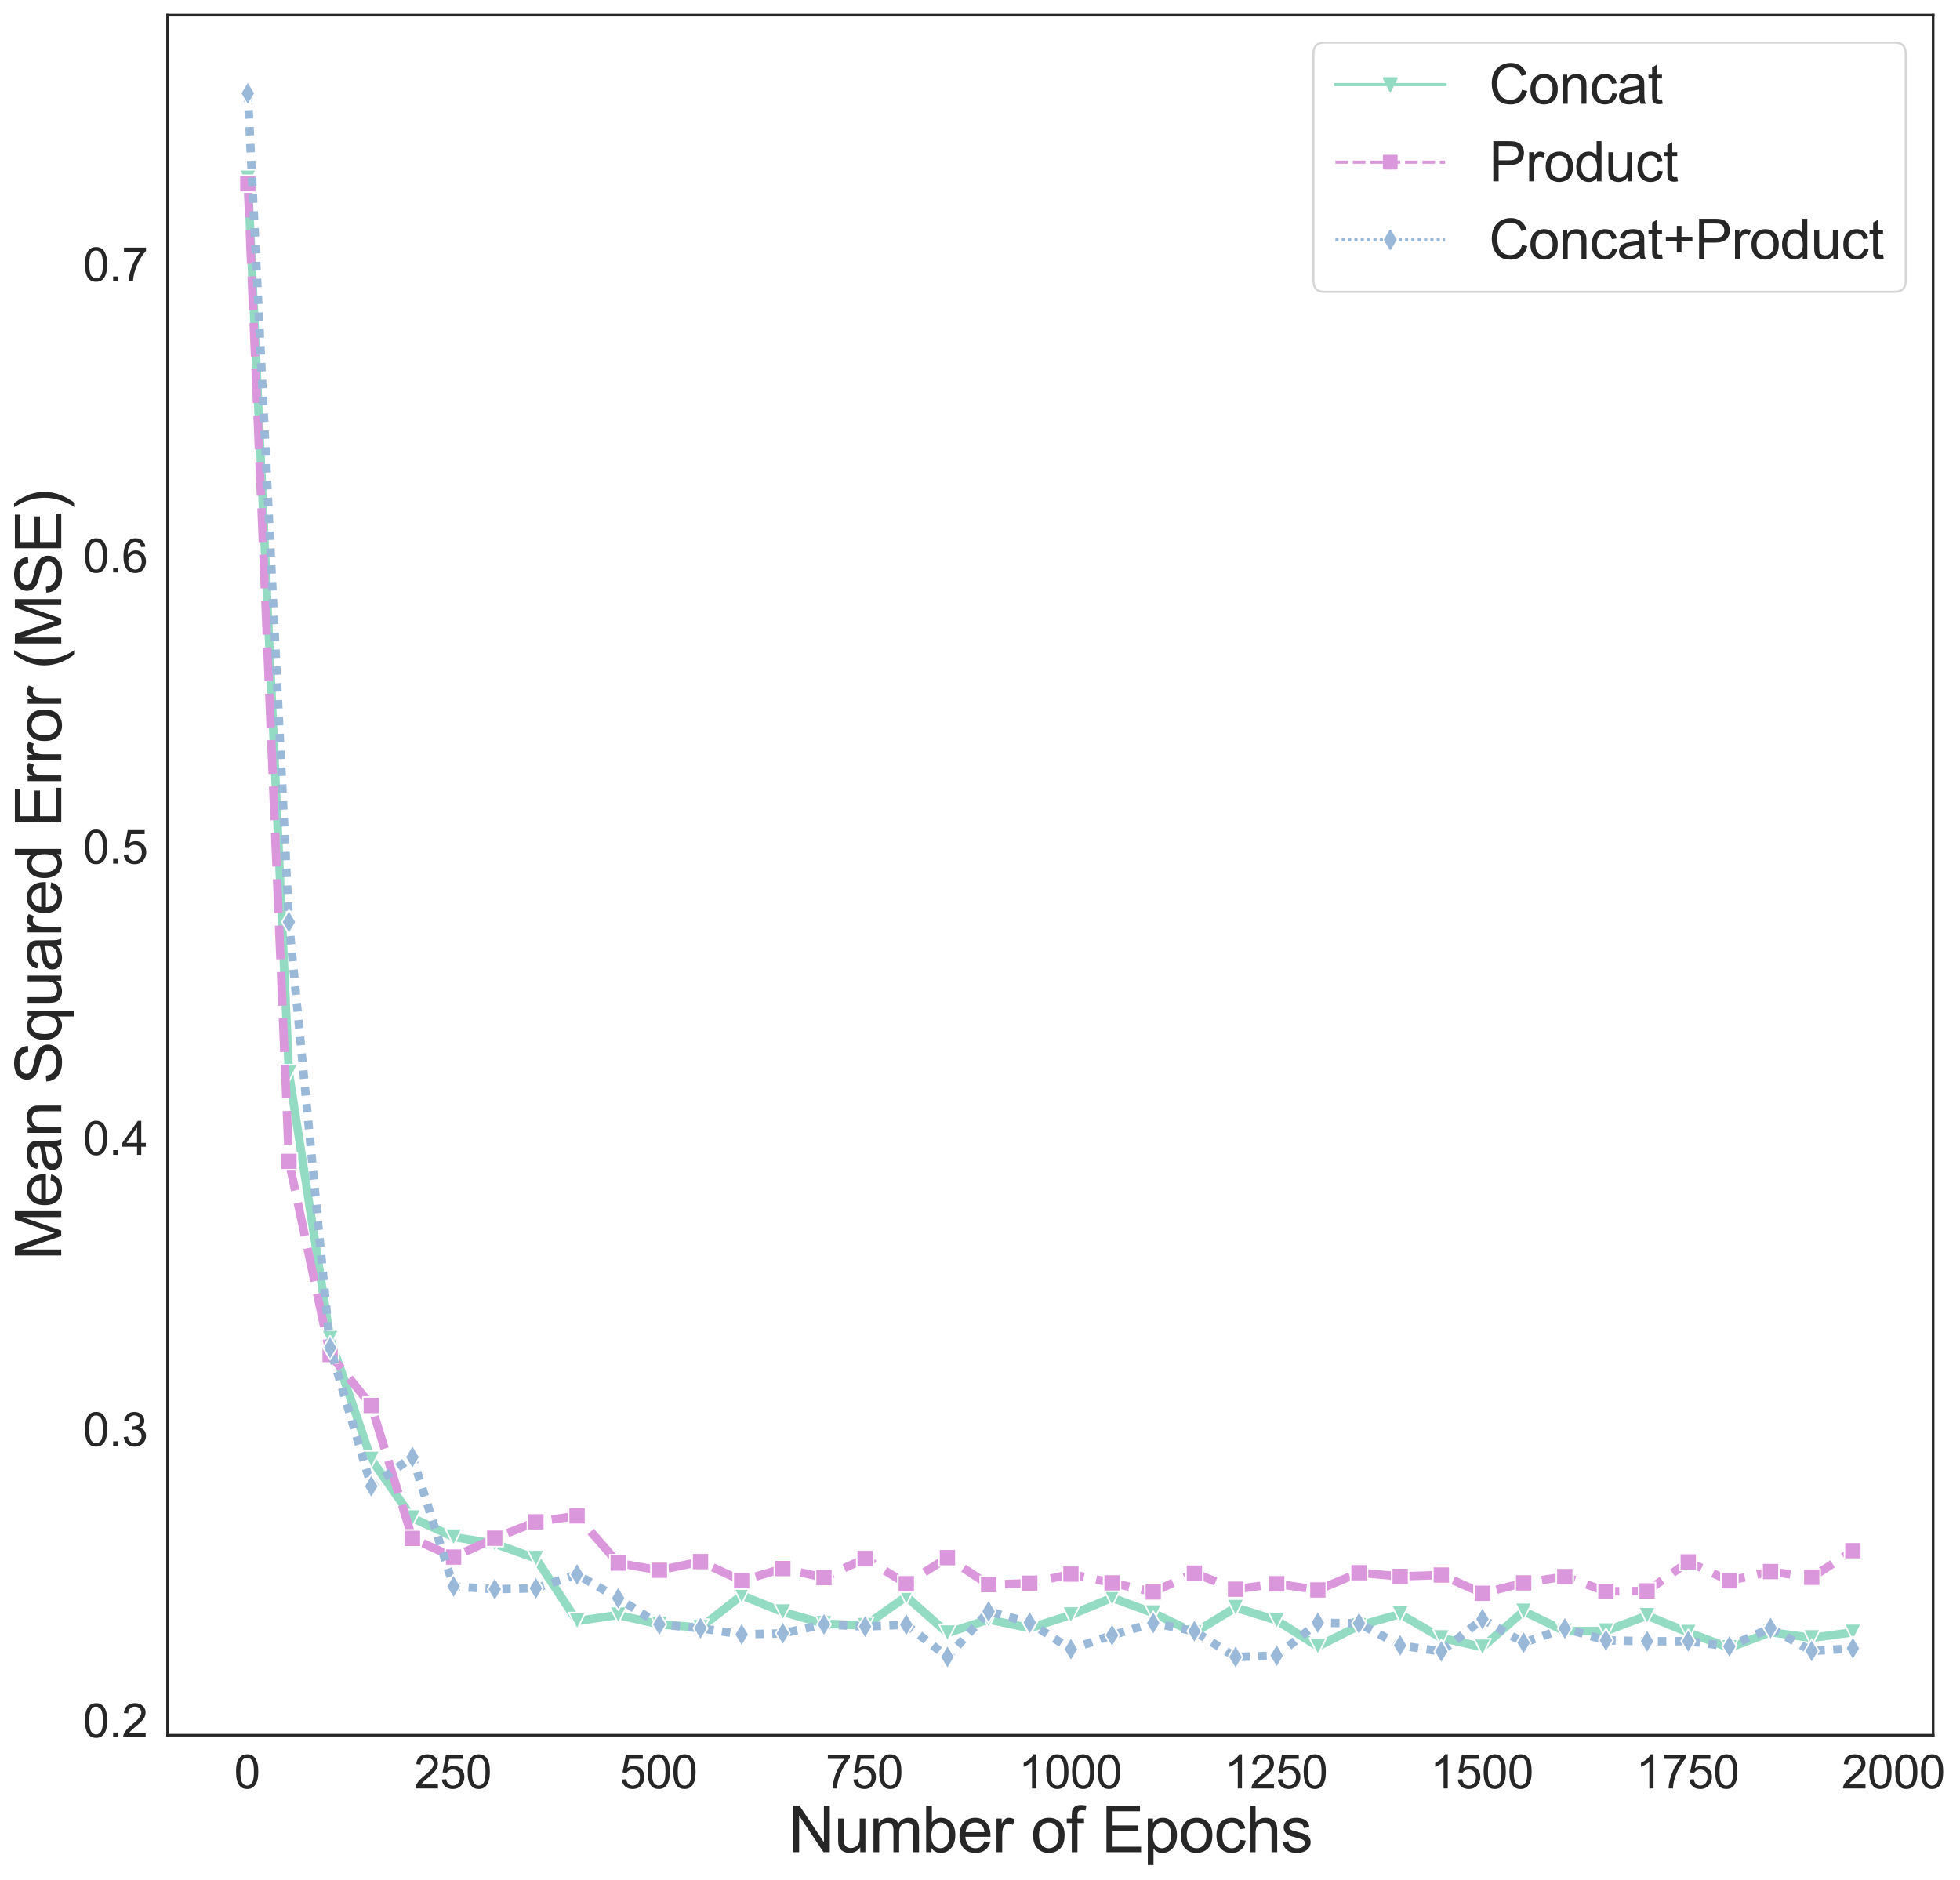 <?xml version="1.0" encoding="utf-8" standalone="no"?>
<!DOCTYPE svg PUBLIC "-//W3C//DTD SVG 1.1//EN"
  "http://www.w3.org/Graphics/SVG/1.1/DTD/svg11.dtd">
<svg height="891.221pt" version="1.1" viewBox="0 0 929.176 891.221" width="929.176pt" xmlns="http://www.w3.org/2000/svg" xmlns:xlink="http://www.w3.org/1999/xlink">
 <defs>
  <style type="text/css">*{stroke-linecap:butt;stroke-linejoin:round;}</style>
 </defs>
 <g id="figure_1">
  <g id="patch_1">
   <path d="M 0 891.221 
L 929.176 891.221 
L 929.176 0 
L 0 0 
z
" style="fill:#ffffff;"/>
  </g>
  <g id="axes_1">
   <g id="patch_2">
    <path d="M 79.433 822.6 
L 916.433 822.6 
L 916.433 7.2 
L 79.433 7.2 
z
" style="fill:#ffffff;"/>
   </g>
   <g id="matplotlib.axis_1">
    <g id="xtick_1">
     <g id="text_1">
      <!-- 0 -->
      <g style="fill:#262626;" transform="translate(110.971 847.847)scale(0.22 -0.22)">
       <defs>
        <path d="M 266 2259 
Q 266 3072 433 3567 
Q 600 4063 929 4331 
Q 1259 4600 1759 4600 
Q 2128 4600 2406 4451 
Q 2684 4303 2865 4023 
Q 3047 3744 3150 3342 
Q 3253 2941 3253 2259 
Q 3253 1453 3087 958 
Q 2922 463 2592 192 
Q 2263 -78 1759 -78 
Q 1097 -78 719 397 
Q 266 969 266 2259 
z
M 844 2259 
Q 844 1131 1108 757 
Q 1372 384 1759 384 
Q 2147 384 2411 759 
Q 2675 1134 2675 2259 
Q 2675 3391 2411 3762 
Q 2147 4134 1753 4134 
Q 1366 4134 1134 3806 
Q 844 3388 844 2259 
z
" id="ArialMT-30" transform="scale(0.016)"/>
       </defs>
       <use xlink:href="#ArialMT-30"/>
      </g>
     </g>
    </g>
    <g id="xtick_2">
     <g id="text_2">
      <!-- 250 -->
      <g style="fill:#262626;" transform="translate(196.29 847.847)scale(0.22 -0.22)">
       <defs>
        <path d="M 3222 541 
L 3222 0 
L 194 0 
Q 188 203 259 391 
Q 375 700 629 1000 
Q 884 1300 1366 1694 
Q 2113 2306 2375 2664 
Q 2638 3022 2638 3341 
Q 2638 3675 2398 3904 
Q 2159 4134 1775 4134 
Q 1369 4134 1125 3890 
Q 881 3647 878 3216 
L 300 3275 
Q 359 3922 746 4261 
Q 1134 4600 1788 4600 
Q 2447 4600 2831 4234 
Q 3216 3869 3216 3328 
Q 3216 3053 3103 2787 
Q 2991 2522 2730 2228 
Q 2469 1934 1863 1422 
Q 1356 997 1212 845 
Q 1069 694 975 541 
L 3222 541 
z
" id="ArialMT-32" transform="scale(0.016)"/>
        <path d="M 266 1200 
L 856 1250 
Q 922 819 1161 601 
Q 1400 384 1738 384 
Q 2144 384 2425 690 
Q 2706 997 2706 1503 
Q 2706 1984 2436 2262 
Q 2166 2541 1728 2541 
Q 1456 2541 1237 2417 
Q 1019 2294 894 2097 
L 366 2166 
L 809 4519 
L 3088 4519 
L 3088 3981 
L 1259 3981 
L 1013 2750 
Q 1425 3038 1878 3038 
Q 2478 3038 2890 2622 
Q 3303 2206 3303 1553 
Q 3303 931 2941 478 
Q 2500 -78 1738 -78 
Q 1113 -78 717 272 
Q 322 622 266 1200 
z
" id="ArialMT-35" transform="scale(0.016)"/>
       </defs>
       <use xlink:href="#ArialMT-32"/>
       <use x="55.615" xlink:href="#ArialMT-35"/>
       <use x="111.23" xlink:href="#ArialMT-30"/>
      </g>
     </g>
    </g>
    <g id="xtick_3">
     <g id="text_3">
      <!-- 500 -->
      <g style="fill:#262626;" transform="translate(293.842 847.847)scale(0.22 -0.22)">
       <use xlink:href="#ArialMT-35"/>
       <use x="55.615" xlink:href="#ArialMT-30"/>
       <use x="111.23" xlink:href="#ArialMT-30"/>
      </g>
     </g>
    </g>
    <g id="xtick_4">
     <g id="text_4">
      <!-- 750 -->
      <g style="fill:#262626;" transform="translate(391.395 847.847)scale(0.22 -0.22)">
       <defs>
        <path d="M 303 3981 
L 303 4522 
L 3269 4522 
L 3269 4084 
Q 2831 3619 2401 2847 
Q 1972 2075 1738 1259 
Q 1569 684 1522 0 
L 944 0 
Q 953 541 1156 1306 
Q 1359 2072 1739 2783 
Q 2119 3494 2547 3981 
L 303 3981 
z
" id="ArialMT-37" transform="scale(0.016)"/>
       </defs>
       <use xlink:href="#ArialMT-37"/>
       <use x="55.615" xlink:href="#ArialMT-35"/>
       <use x="111.23" xlink:href="#ArialMT-30"/>
      </g>
     </g>
    </g>
    <g id="xtick_5">
     <g id="text_5">
      <!-- 1000 -->
      <g style="fill:#262626;" transform="translate(482.83 847.847)scale(0.22 -0.22)">
       <defs>
        <path d="M 2384 0 
L 1822 0 
L 1822 3584 
Q 1619 3391 1289 3197 
Q 959 3003 697 2906 
L 697 3450 
Q 1169 3672 1522 3987 
Q 1875 4303 2022 4600 
L 2384 4600 
L 2384 0 
z
" id="ArialMT-31" transform="scale(0.016)"/>
       </defs>
       <use xlink:href="#ArialMT-31"/>
       <use x="55.615" xlink:href="#ArialMT-30"/>
       <use x="111.23" xlink:href="#ArialMT-30"/>
       <use x="166.846" xlink:href="#ArialMT-30"/>
      </g>
     </g>
    </g>
    <g id="xtick_6">
     <g id="text_6">
      <!-- 1250 -->
      <g style="fill:#262626;" transform="translate(580.382 847.847)scale(0.22 -0.22)">
       <use xlink:href="#ArialMT-31"/>
       <use x="55.615" xlink:href="#ArialMT-32"/>
       <use x="111.23" xlink:href="#ArialMT-35"/>
       <use x="166.846" xlink:href="#ArialMT-30"/>
      </g>
     </g>
    </g>
    <g id="xtick_7">
     <g id="text_7">
      <!-- 1500 -->
      <g style="fill:#262626;" transform="translate(677.935 847.847)scale(0.22 -0.22)">
       <use xlink:href="#ArialMT-31"/>
       <use x="55.615" xlink:href="#ArialMT-35"/>
       <use x="111.23" xlink:href="#ArialMT-30"/>
       <use x="166.846" xlink:href="#ArialMT-30"/>
      </g>
     </g>
    </g>
    <g id="xtick_8">
     <g id="text_8">
      <!-- 1750 -->
      <g style="fill:#262626;" transform="translate(775.487 847.847)scale(0.22 -0.22)">
       <use xlink:href="#ArialMT-31"/>
       <use x="55.615" xlink:href="#ArialMT-37"/>
       <use x="111.23" xlink:href="#ArialMT-35"/>
       <use x="166.846" xlink:href="#ArialMT-30"/>
      </g>
     </g>
    </g>
    <g id="xtick_9">
     <g id="text_9">
      <!-- 2000 -->
      <g style="fill:#262626;" transform="translate(873.04 847.847)scale(0.22 -0.22)">
       <use xlink:href="#ArialMT-32"/>
       <use x="55.615" xlink:href="#ArialMT-30"/>
       <use x="111.23" xlink:href="#ArialMT-30"/>
       <use x="166.846" xlink:href="#ArialMT-30"/>
      </g>
     </g>
    </g>
    <g id="text_10">
     <!-- Number of Epochs -->
     <g style="fill:#262626;" transform="translate(373.714 878.059)scale(0.3 -0.3)">
      <defs>
       <path d="M 488 0 
L 488 4581 
L 1109 4581 
L 3516 984 
L 3516 4581 
L 4097 4581 
L 4097 0 
L 3475 0 
L 1069 3600 
L 1069 0 
L 488 0 
z
" id="ArialMT-4e" transform="scale(0.016)"/>
       <path d="M 2597 0 
L 2597 488 
Q 2209 -75 1544 -75 
Q 1250 -75 995 37 
Q 741 150 617 320 
Q 494 491 444 738 
Q 409 903 409 1263 
L 409 3319 
L 972 3319 
L 972 1478 
Q 972 1038 1006 884 
Q 1059 663 1231 536 
Q 1403 409 1656 409 
Q 1909 409 2131 539 
Q 2353 669 2445 892 
Q 2538 1116 2538 1541 
L 2538 3319 
L 3100 3319 
L 3100 0 
L 2597 0 
z
" id="ArialMT-75" transform="scale(0.016)"/>
       <path d="M 422 0 
L 422 3319 
L 925 3319 
L 925 2853 
Q 1081 3097 1340 3245 
Q 1600 3394 1931 3394 
Q 2300 3394 2536 3241 
Q 2772 3088 2869 2813 
Q 3263 3394 3894 3394 
Q 4388 3394 4653 3120 
Q 4919 2847 4919 2278 
L 4919 0 
L 4359 0 
L 4359 2091 
Q 4359 2428 4304 2576 
Q 4250 2725 4106 2815 
Q 3963 2906 3769 2906 
Q 3419 2906 3187 2673 
Q 2956 2441 2956 1928 
L 2956 0 
L 2394 0 
L 2394 2156 
Q 2394 2531 2256 2718 
Q 2119 2906 1806 2906 
Q 1569 2906 1367 2781 
Q 1166 2656 1075 2415 
Q 984 2175 984 1722 
L 984 0 
L 422 0 
z
" id="ArialMT-6d" transform="scale(0.016)"/>
       <path d="M 941 0 
L 419 0 
L 419 4581 
L 981 4581 
L 981 2947 
Q 1338 3394 1891 3394 
Q 2197 3394 2470 3270 
Q 2744 3147 2920 2923 
Q 3097 2700 3197 2384 
Q 3297 2069 3297 1709 
Q 3297 856 2875 390 
Q 2453 -75 1863 -75 
Q 1275 -75 941 416 
L 941 0 
z
M 934 1684 
Q 934 1088 1097 822 
Q 1363 388 1816 388 
Q 2184 388 2453 708 
Q 2722 1028 2722 1663 
Q 2722 2313 2464 2622 
Q 2206 2931 1841 2931 
Q 1472 2931 1203 2611 
Q 934 2291 934 1684 
z
" id="ArialMT-62" transform="scale(0.016)"/>
       <path d="M 2694 1069 
L 3275 997 
Q 3138 488 2766 206 
Q 2394 -75 1816 -75 
Q 1088 -75 661 373 
Q 234 822 234 1631 
Q 234 2469 665 2931 
Q 1097 3394 1784 3394 
Q 2450 3394 2872 2941 
Q 3294 2488 3294 1666 
Q 3294 1616 3291 1516 
L 816 1516 
Q 847 969 1125 678 
Q 1403 388 1819 388 
Q 2128 388 2347 550 
Q 2566 713 2694 1069 
z
M 847 1978 
L 2700 1978 
Q 2663 2397 2488 2606 
Q 2219 2931 1791 2931 
Q 1403 2931 1139 2672 
Q 875 2413 847 1978 
z
" id="ArialMT-65" transform="scale(0.016)"/>
       <path d="M 416 0 
L 416 3319 
L 922 3319 
L 922 2816 
Q 1116 3169 1280 3281 
Q 1444 3394 1641 3394 
Q 1925 3394 2219 3213 
L 2025 2691 
Q 1819 2813 1613 2813 
Q 1428 2813 1281 2702 
Q 1134 2591 1072 2394 
Q 978 2094 978 1738 
L 978 0 
L 416 0 
z
" id="ArialMT-72" transform="scale(0.016)"/>
       <path id="ArialMT-20" transform="scale(0.016)"/>
       <path d="M 213 1659 
Q 213 2581 725 3025 
Q 1153 3394 1769 3394 
Q 2453 3394 2887 2945 
Q 3322 2497 3322 1706 
Q 3322 1066 3130 698 
Q 2938 331 2570 128 
Q 2203 -75 1769 -75 
Q 1072 -75 642 372 
Q 213 819 213 1659 
z
M 791 1659 
Q 791 1022 1069 705 
Q 1347 388 1769 388 
Q 2188 388 2466 706 
Q 2744 1025 2744 1678 
Q 2744 2294 2464 2611 
Q 2184 2928 1769 2928 
Q 1347 2928 1069 2612 
Q 791 2297 791 1659 
z
" id="ArialMT-6f" transform="scale(0.016)"/>
       <path d="M 556 0 
L 556 2881 
L 59 2881 
L 59 3319 
L 556 3319 
L 556 3672 
Q 556 4006 616 4169 
Q 697 4388 901 4523 
Q 1106 4659 1475 4659 
Q 1713 4659 2000 4603 
L 1916 4113 
Q 1741 4144 1584 4144 
Q 1328 4144 1222 4034 
Q 1116 3925 1116 3625 
L 1116 3319 
L 1763 3319 
L 1763 2881 
L 1116 2881 
L 1116 0 
L 556 0 
z
" id="ArialMT-66" transform="scale(0.016)"/>
       <path d="M 506 0 
L 506 4581 
L 3819 4581 
L 3819 4041 
L 1113 4041 
L 1113 2638 
L 3647 2638 
L 3647 2100 
L 1113 2100 
L 1113 541 
L 3925 541 
L 3925 0 
L 506 0 
z
" id="ArialMT-45" transform="scale(0.016)"/>
       <path d="M 422 -1272 
L 422 3319 
L 934 3319 
L 934 2888 
Q 1116 3141 1344 3267 
Q 1572 3394 1897 3394 
Q 2322 3394 2647 3175 
Q 2972 2956 3137 2557 
Q 3303 2159 3303 1684 
Q 3303 1175 3120 767 
Q 2938 359 2589 142 
Q 2241 -75 1856 -75 
Q 1575 -75 1351 44 
Q 1128 163 984 344 
L 984 -1272 
L 422 -1272 
z
M 931 1641 
Q 931 1000 1190 694 
Q 1450 388 1819 388 
Q 2194 388 2461 705 
Q 2728 1022 2728 1688 
Q 2728 2322 2467 2637 
Q 2206 2953 1844 2953 
Q 1484 2953 1207 2617 
Q 931 2281 931 1641 
z
" id="ArialMT-70" transform="scale(0.016)"/>
       <path d="M 2588 1216 
L 3141 1144 
Q 3050 572 2676 248 
Q 2303 -75 1759 -75 
Q 1078 -75 664 370 
Q 250 816 250 1647 
Q 250 2184 428 2587 
Q 606 2991 970 3192 
Q 1334 3394 1763 3394 
Q 2303 3394 2647 3120 
Q 2991 2847 3088 2344 
L 2541 2259 
Q 2463 2594 2264 2762 
Q 2066 2931 1784 2931 
Q 1359 2931 1093 2626 
Q 828 2322 828 1663 
Q 828 994 1084 691 
Q 1341 388 1753 388 
Q 2084 388 2306 591 
Q 2528 794 2588 1216 
z
" id="ArialMT-63" transform="scale(0.016)"/>
       <path d="M 422 0 
L 422 4581 
L 984 4581 
L 984 2938 
Q 1378 3394 1978 3394 
Q 2347 3394 2619 3248 
Q 2891 3103 3008 2847 
Q 3125 2591 3125 2103 
L 3125 0 
L 2563 0 
L 2563 2103 
Q 2563 2525 2380 2717 
Q 2197 2909 1863 2909 
Q 1613 2909 1392 2779 
Q 1172 2650 1078 2428 
Q 984 2206 984 1816 
L 984 0 
L 422 0 
z
" id="ArialMT-68" transform="scale(0.016)"/>
       <path d="M 197 991 
L 753 1078 
Q 800 744 1014 566 
Q 1228 388 1613 388 
Q 2000 388 2187 545 
Q 2375 703 2375 916 
Q 2375 1106 2209 1216 
Q 2094 1291 1634 1406 
Q 1016 1563 777 1677 
Q 538 1791 414 1992 
Q 291 2194 291 2438 
Q 291 2659 392 2848 
Q 494 3038 669 3163 
Q 800 3259 1026 3326 
Q 1253 3394 1513 3394 
Q 1903 3394 2198 3281 
Q 2494 3169 2634 2976 
Q 2775 2784 2828 2463 
L 2278 2388 
Q 2241 2644 2061 2787 
Q 1881 2931 1553 2931 
Q 1166 2931 1000 2803 
Q 834 2675 834 2503 
Q 834 2394 903 2306 
Q 972 2216 1119 2156 
Q 1203 2125 1616 2013 
Q 2213 1853 2448 1751 
Q 2684 1650 2818 1456 
Q 2953 1263 2953 975 
Q 2953 694 2789 445 
Q 2625 197 2315 61 
Q 2006 -75 1616 -75 
Q 969 -75 630 194 
Q 291 463 197 991 
z
" id="ArialMT-73" transform="scale(0.016)"/>
      </defs>
      <use xlink:href="#ArialMT-4e"/>
      <use x="72.217" xlink:href="#ArialMT-75"/>
      <use x="127.832" xlink:href="#ArialMT-6d"/>
      <use x="211.133" xlink:href="#ArialMT-62"/>
      <use x="266.748" xlink:href="#ArialMT-65"/>
      <use x="322.363" xlink:href="#ArialMT-72"/>
      <use x="355.664" xlink:href="#ArialMT-20"/>
      <use x="383.447" xlink:href="#ArialMT-6f"/>
      <use x="439.062" xlink:href="#ArialMT-66"/>
      <use x="466.846" xlink:href="#ArialMT-20"/>
      <use x="494.629" xlink:href="#ArialMT-45"/>
      <use x="561.328" xlink:href="#ArialMT-70"/>
      <use x="616.943" xlink:href="#ArialMT-6f"/>
      <use x="672.559" xlink:href="#ArialMT-63"/>
      <use x="722.559" xlink:href="#ArialMT-68"/>
      <use x="778.174" xlink:href="#ArialMT-73"/>
     </g>
    </g>
   </g>
   <g id="matplotlib.axis_2">
    <g id="ytick_1">
     <g id="text_11">
      <!-- 0.2 -->
      <g style="fill:#262626;" transform="translate(39.353 823.61)scale(0.22 -0.22)">
       <defs>
        <path d="M 581 0 
L 581 641 
L 1222 641 
L 1222 0 
L 581 0 
z
" id="ArialMT-2e" transform="scale(0.016)"/>
       </defs>
       <use xlink:href="#ArialMT-30"/>
       <use x="55.615" xlink:href="#ArialMT-2e"/>
       <use x="83.398" xlink:href="#ArialMT-32"/>
      </g>
     </g>
    </g>
    <g id="ytick_2">
     <g id="text_12">
      <!-- 0.3 -->
      <g style="fill:#262626;" transform="translate(39.353 685.553)scale(0.22 -0.22)">
       <defs>
        <path d="M 269 1209 
L 831 1284 
Q 928 806 1161 595 
Q 1394 384 1728 384 
Q 2125 384 2398 659 
Q 2672 934 2672 1341 
Q 2672 1728 2419 1979 
Q 2166 2231 1775 2231 
Q 1616 2231 1378 2169 
L 1441 2663 
Q 1497 2656 1531 2656 
Q 1891 2656 2178 2843 
Q 2466 3031 2466 3422 
Q 2466 3731 2256 3934 
Q 2047 4138 1716 4138 
Q 1388 4138 1169 3931 
Q 950 3725 888 3313 
L 325 3413 
Q 428 3978 793 4289 
Q 1159 4600 1703 4600 
Q 2078 4600 2393 4439 
Q 2709 4278 2876 4000 
Q 3044 3722 3044 3409 
Q 3044 3113 2884 2869 
Q 2725 2625 2413 2481 
Q 2819 2388 3044 2092 
Q 3269 1797 3269 1353 
Q 3269 753 2831 336 
Q 2394 -81 1725 -81 
Q 1122 -81 723 278 
Q 325 638 269 1209 
z
" id="ArialMT-33" transform="scale(0.016)"/>
       </defs>
       <use xlink:href="#ArialMT-30"/>
       <use x="55.615" xlink:href="#ArialMT-2e"/>
       <use x="83.398" xlink:href="#ArialMT-33"/>
      </g>
     </g>
    </g>
    <g id="ytick_3">
     <g id="text_13">
      <!-- 0.4 -->
      <g style="fill:#262626;" transform="translate(39.353 547.496)scale(0.22 -0.22)">
       <defs>
        <path d="M 2069 0 
L 2069 1097 
L 81 1097 
L 81 1613 
L 2172 4581 
L 2631 4581 
L 2631 1613 
L 3250 1613 
L 3250 1097 
L 2631 1097 
L 2631 0 
L 2069 0 
z
M 2069 1613 
L 2069 3678 
L 634 1613 
L 2069 1613 
z
" id="ArialMT-34" transform="scale(0.016)"/>
       </defs>
       <use xlink:href="#ArialMT-30"/>
       <use x="55.615" xlink:href="#ArialMT-2e"/>
       <use x="83.398" xlink:href="#ArialMT-34"/>
      </g>
     </g>
    </g>
    <g id="ytick_4">
     <g id="text_14">
      <!-- 0.5 -->
      <g style="fill:#262626;" transform="translate(39.353 409.439)scale(0.22 -0.22)">
       <use xlink:href="#ArialMT-30"/>
       <use x="55.615" xlink:href="#ArialMT-2e"/>
       <use x="83.398" xlink:href="#ArialMT-35"/>
      </g>
     </g>
    </g>
    <g id="ytick_5">
     <g id="text_15">
      <!-- 0.6 -->
      <g style="fill:#262626;" transform="translate(39.353 271.382)scale(0.22 -0.22)">
       <defs>
        <path d="M 3184 3459 
L 2625 3416 
Q 2550 3747 2413 3897 
Q 2184 4138 1850 4138 
Q 1581 4138 1378 3988 
Q 1113 3794 959 3422 
Q 806 3050 800 2363 
Q 1003 2672 1297 2822 
Q 1591 2972 1913 2972 
Q 2475 2972 2870 2558 
Q 3266 2144 3266 1488 
Q 3266 1056 3080 686 
Q 2894 316 2569 119 
Q 2244 -78 1831 -78 
Q 1128 -78 684 439 
Q 241 956 241 2144 
Q 241 3472 731 4075 
Q 1159 4600 1884 4600 
Q 2425 4600 2770 4297 
Q 3116 3994 3184 3459 
z
M 888 1484 
Q 888 1194 1011 928 
Q 1134 663 1356 523 
Q 1578 384 1822 384 
Q 2178 384 2434 671 
Q 2691 959 2691 1453 
Q 2691 1928 2437 2201 
Q 2184 2475 1800 2475 
Q 1419 2475 1153 2201 
Q 888 1928 888 1484 
z
" id="ArialMT-36" transform="scale(0.016)"/>
       </defs>
       <use xlink:href="#ArialMT-30"/>
       <use x="55.615" xlink:href="#ArialMT-2e"/>
       <use x="83.398" xlink:href="#ArialMT-36"/>
      </g>
     </g>
    </g>
    <g id="ytick_6">
     <g id="text_16">
      <!-- 0.7 -->
      <g style="fill:#262626;" transform="translate(39.353 133.325)scale(0.22 -0.22)">
       <use xlink:href="#ArialMT-30"/>
       <use x="55.615" xlink:href="#ArialMT-2e"/>
       <use x="83.398" xlink:href="#ArialMT-37"/>
      </g>
     </g>
    </g>
    <g id="text_17">
     <!-- Mean Squared Error (MSE) -->
     <g style="fill:#262626;" transform="translate(29.039 597.452)rotate(-90)scale(0.3 -0.3)">
      <defs>
       <path d="M 475 0 
L 475 4581 
L 1388 4581 
L 2472 1338 
Q 2622 884 2691 659 
Q 2769 909 2934 1394 
L 4031 4581 
L 4847 4581 
L 4847 0 
L 4263 0 
L 4263 3834 
L 2931 0 
L 2384 0 
L 1059 3900 
L 1059 0 
L 475 0 
z
" id="ArialMT-4d" transform="scale(0.016)"/>
       <path d="M 2588 409 
Q 2275 144 1986 34 
Q 1697 -75 1366 -75 
Q 819 -75 525 192 
Q 231 459 231 875 
Q 231 1119 342 1320 
Q 453 1522 633 1644 
Q 813 1766 1038 1828 
Q 1203 1872 1538 1913 
Q 2219 1994 2541 2106 
Q 2544 2222 2544 2253 
Q 2544 2597 2384 2738 
Q 2169 2928 1744 2928 
Q 1347 2928 1158 2789 
Q 969 2650 878 2297 
L 328 2372 
Q 403 2725 575 2942 
Q 747 3159 1072 3276 
Q 1397 3394 1825 3394 
Q 2250 3394 2515 3294 
Q 2781 3194 2906 3042 
Q 3031 2891 3081 2659 
Q 3109 2516 3109 2141 
L 3109 1391 
Q 3109 606 3145 398 
Q 3181 191 3288 0 
L 2700 0 
Q 2613 175 2588 409 
z
M 2541 1666 
Q 2234 1541 1622 1453 
Q 1275 1403 1131 1340 
Q 988 1278 909 1158 
Q 831 1038 831 891 
Q 831 666 1001 516 
Q 1172 366 1500 366 
Q 1825 366 2078 508 
Q 2331 650 2450 897 
Q 2541 1088 2541 1459 
L 2541 1666 
z
" id="ArialMT-61" transform="scale(0.016)"/>
       <path d="M 422 0 
L 422 3319 
L 928 3319 
L 928 2847 
Q 1294 3394 1984 3394 
Q 2284 3394 2536 3286 
Q 2788 3178 2913 3003 
Q 3038 2828 3088 2588 
Q 3119 2431 3119 2041 
L 3119 0 
L 2556 0 
L 2556 2019 
Q 2556 2363 2490 2533 
Q 2425 2703 2258 2804 
Q 2091 2906 1866 2906 
Q 1506 2906 1245 2678 
Q 984 2450 984 1813 
L 984 0 
L 422 0 
z
" id="ArialMT-6e" transform="scale(0.016)"/>
       <path d="M 288 1472 
L 859 1522 
Q 900 1178 1048 958 
Q 1197 738 1509 602 
Q 1822 466 2213 466 
Q 2559 466 2825 569 
Q 3091 672 3220 851 
Q 3350 1031 3350 1244 
Q 3350 1459 3225 1620 
Q 3100 1781 2813 1891 
Q 2628 1963 1997 2114 
Q 1366 2266 1113 2400 
Q 784 2572 623 2826 
Q 463 3081 463 3397 
Q 463 3744 659 4045 
Q 856 4347 1234 4503 
Q 1613 4659 2075 4659 
Q 2584 4659 2973 4495 
Q 3363 4331 3572 4012 
Q 3781 3694 3797 3291 
L 3216 3247 
Q 3169 3681 2898 3903 
Q 2628 4125 2100 4125 
Q 1550 4125 1298 3923 
Q 1047 3722 1047 3438 
Q 1047 3191 1225 3031 
Q 1400 2872 2139 2705 
Q 2878 2538 3153 2413 
Q 3553 2228 3743 1945 
Q 3934 1663 3934 1294 
Q 3934 928 3725 604 
Q 3516 281 3123 101 
Q 2731 -78 2241 -78 
Q 1619 -78 1198 103 
Q 778 284 539 648 
Q 300 1013 288 1472 
z
" id="ArialMT-53" transform="scale(0.016)"/>
       <path d="M 2538 -1272 
L 2538 353 
Q 2406 169 2170 47 
Q 1934 -75 1669 -75 
Q 1078 -75 651 397 
Q 225 869 225 1691 
Q 225 2191 398 2587 
Q 572 2984 901 3189 
Q 1231 3394 1625 3394 
Q 2241 3394 2594 2875 
L 2594 3319 
L 3100 3319 
L 3100 -1272 
L 2538 -1272 
z
M 803 1669 
Q 803 1028 1072 708 
Q 1341 388 1716 388 
Q 2075 388 2334 692 
Q 2594 997 2594 1619 
Q 2594 2281 2320 2615 
Q 2047 2950 1678 2950 
Q 1313 2950 1058 2639 
Q 803 2328 803 1669 
z
" id="ArialMT-71" transform="scale(0.016)"/>
       <path d="M 2575 0 
L 2575 419 
Q 2259 -75 1647 -75 
Q 1250 -75 917 144 
Q 584 363 401 755 
Q 219 1147 219 1656 
Q 219 2153 384 2558 
Q 550 2963 881 3178 
Q 1213 3394 1622 3394 
Q 1922 3394 2156 3267 
Q 2391 3141 2538 2938 
L 2538 4581 
L 3097 4581 
L 3097 0 
L 2575 0 
z
M 797 1656 
Q 797 1019 1065 703 
Q 1334 388 1700 388 
Q 2069 388 2326 689 
Q 2584 991 2584 1609 
Q 2584 2291 2321 2609 
Q 2059 2928 1675 2928 
Q 1300 2928 1048 2622 
Q 797 2316 797 1656 
z
" id="ArialMT-64" transform="scale(0.016)"/>
       <path d="M 1497 -1347 
Q 1031 -759 709 28 
Q 388 816 388 1659 
Q 388 2403 628 3084 
Q 909 3875 1497 4659 
L 1900 4659 
Q 1522 4009 1400 3731 
Q 1209 3300 1100 2831 
Q 966 2247 966 1656 
Q 966 153 1900 -1347 
L 1497 -1347 
z
" id="ArialMT-28" transform="scale(0.016)"/>
       <path d="M 791 -1347 
L 388 -1347 
Q 1322 153 1322 1656 
Q 1322 2244 1188 2822 
Q 1081 3291 891 3722 
Q 769 4003 388 4659 
L 791 4659 
Q 1378 3875 1659 3084 
Q 1900 2403 1900 1659 
Q 1900 816 1576 28 
Q 1253 -759 791 -1347 
z
" id="ArialMT-29" transform="scale(0.016)"/>
      </defs>
      <use xlink:href="#ArialMT-4d"/>
      <use x="83.301" xlink:href="#ArialMT-65"/>
      <use x="138.916" xlink:href="#ArialMT-61"/>
      <use x="194.531" xlink:href="#ArialMT-6e"/>
      <use x="250.146" xlink:href="#ArialMT-20"/>
      <use x="277.93" xlink:href="#ArialMT-53"/>
      <use x="344.629" xlink:href="#ArialMT-71"/>
      <use x="400.244" xlink:href="#ArialMT-75"/>
      <use x="455.859" xlink:href="#ArialMT-61"/>
      <use x="511.475" xlink:href="#ArialMT-72"/>
      <use x="544.775" xlink:href="#ArialMT-65"/>
      <use x="600.391" xlink:href="#ArialMT-64"/>
      <use x="656.006" xlink:href="#ArialMT-20"/>
      <use x="683.789" xlink:href="#ArialMT-45"/>
      <use x="750.488" xlink:href="#ArialMT-72"/>
      <use x="783.789" xlink:href="#ArialMT-72"/>
      <use x="817.09" xlink:href="#ArialMT-6f"/>
      <use x="872.705" xlink:href="#ArialMT-72"/>
      <use x="906.006" xlink:href="#ArialMT-20"/>
      <use x="933.789" xlink:href="#ArialMT-28"/>
      <use x="967.09" xlink:href="#ArialMT-4d"/>
      <use x="1050.391" xlink:href="#ArialMT-53"/>
      <use x="1117.09" xlink:href="#ArialMT-45"/>
      <use x="1183.789" xlink:href="#ArialMT-29"/>
     </g>
    </g>
   </g>
   <g id="line2d_1">
    <path clip-path="url(#p6d74a47333)" d="M 117.479 84.512 
L 136.989 508.758 
L 156.5 634.596 
L 176.01 691.859 
L 195.521 719.627 
L 215.031 728.669 
L 234.542 731.828 
L 254.052 738.829 
L 273.562 768.479 
L 293.073 765.642 
L 312.583 770.056 
L 332.094 771.598 
L 351.604 756.332 
L 371.115 764.195 
L 390.625 769.714 
L 410.136 770.634 
L 429.646 756.878 
L 449.157 774.165 
L 468.667 767.755 
L 488.178 771.875 
L 507.688 765.587 
L 527.199 757.463 
L 546.709 764.683 
L 566.22 774.027 
L 585.73 762.081 
L 605.241 768.179 
L 624.751 780.555 
L 644.262 770.674 
L 663.772 765.184 
L 683.283 776.473 
L 702.793 780.869 
L 722.304 763.836 
L 741.814 773.267 
L 761.325 773.208 
L 780.835 765.917 
L 800.346 773.892 
L 819.856 781.184 
L 839.367 773.798 
L 858.877 776.477 
L 878.388 773.826 
" style="fill:none;stroke:#93dbc2;stroke-linecap:round;stroke-width:4;"/>
    <defs>
     <path d="M -0 4 
L 4 -4 
L -4 -4 
z
" id="mb347c47006" style="stroke:#ffffff;stroke-linejoin:miter;stroke-width:0.75;"/>
    </defs>
    <g clip-path="url(#p6d74a47333)">
     <use style="fill:#93dbc2;stroke:#ffffff;stroke-linejoin:miter;stroke-width:0.75;" x="117.479" xlink:href="#mb347c47006" y="84.512"/>
     <use style="fill:#93dbc2;stroke:#ffffff;stroke-linejoin:miter;stroke-width:0.75;" x="136.989" xlink:href="#mb347c47006" y="508.758"/>
     <use style="fill:#93dbc2;stroke:#ffffff;stroke-linejoin:miter;stroke-width:0.75;" x="156.5" xlink:href="#mb347c47006" y="634.596"/>
     <use style="fill:#93dbc2;stroke:#ffffff;stroke-linejoin:miter;stroke-width:0.75;" x="176.01" xlink:href="#mb347c47006" y="691.859"/>
     <use style="fill:#93dbc2;stroke:#ffffff;stroke-linejoin:miter;stroke-width:0.75;" x="195.521" xlink:href="#mb347c47006" y="719.627"/>
     <use style="fill:#93dbc2;stroke:#ffffff;stroke-linejoin:miter;stroke-width:0.75;" x="215.031" xlink:href="#mb347c47006" y="728.669"/>
     <use style="fill:#93dbc2;stroke:#ffffff;stroke-linejoin:miter;stroke-width:0.75;" x="234.542" xlink:href="#mb347c47006" y="731.828"/>
     <use style="fill:#93dbc2;stroke:#ffffff;stroke-linejoin:miter;stroke-width:0.75;" x="254.052" xlink:href="#mb347c47006" y="738.829"/>
     <use style="fill:#93dbc2;stroke:#ffffff;stroke-linejoin:miter;stroke-width:0.75;" x="273.562" xlink:href="#mb347c47006" y="768.479"/>
     <use style="fill:#93dbc2;stroke:#ffffff;stroke-linejoin:miter;stroke-width:0.75;" x="293.073" xlink:href="#mb347c47006" y="765.642"/>
     <use style="fill:#93dbc2;stroke:#ffffff;stroke-linejoin:miter;stroke-width:0.75;" x="312.583" xlink:href="#mb347c47006" y="770.056"/>
     <use style="fill:#93dbc2;stroke:#ffffff;stroke-linejoin:miter;stroke-width:0.75;" x="332.094" xlink:href="#mb347c47006" y="771.598"/>
     <use style="fill:#93dbc2;stroke:#ffffff;stroke-linejoin:miter;stroke-width:0.75;" x="351.604" xlink:href="#mb347c47006" y="756.332"/>
     <use style="fill:#93dbc2;stroke:#ffffff;stroke-linejoin:miter;stroke-width:0.75;" x="371.115" xlink:href="#mb347c47006" y="764.195"/>
     <use style="fill:#93dbc2;stroke:#ffffff;stroke-linejoin:miter;stroke-width:0.75;" x="390.625" xlink:href="#mb347c47006" y="769.714"/>
     <use style="fill:#93dbc2;stroke:#ffffff;stroke-linejoin:miter;stroke-width:0.75;" x="410.136" xlink:href="#mb347c47006" y="770.634"/>
     <use style="fill:#93dbc2;stroke:#ffffff;stroke-linejoin:miter;stroke-width:0.75;" x="429.646" xlink:href="#mb347c47006" y="756.878"/>
     <use style="fill:#93dbc2;stroke:#ffffff;stroke-linejoin:miter;stroke-width:0.75;" x="449.157" xlink:href="#mb347c47006" y="774.165"/>
     <use style="fill:#93dbc2;stroke:#ffffff;stroke-linejoin:miter;stroke-width:0.75;" x="468.667" xlink:href="#mb347c47006" y="767.755"/>
     <use style="fill:#93dbc2;stroke:#ffffff;stroke-linejoin:miter;stroke-width:0.75;" x="488.178" xlink:href="#mb347c47006" y="771.875"/>
     <use style="fill:#93dbc2;stroke:#ffffff;stroke-linejoin:miter;stroke-width:0.75;" x="507.688" xlink:href="#mb347c47006" y="765.587"/>
     <use style="fill:#93dbc2;stroke:#ffffff;stroke-linejoin:miter;stroke-width:0.75;" x="527.199" xlink:href="#mb347c47006" y="757.463"/>
     <use style="fill:#93dbc2;stroke:#ffffff;stroke-linejoin:miter;stroke-width:0.75;" x="546.709" xlink:href="#mb347c47006" y="764.683"/>
     <use style="fill:#93dbc2;stroke:#ffffff;stroke-linejoin:miter;stroke-width:0.75;" x="566.22" xlink:href="#mb347c47006" y="774.027"/>
     <use style="fill:#93dbc2;stroke:#ffffff;stroke-linejoin:miter;stroke-width:0.75;" x="585.73" xlink:href="#mb347c47006" y="762.081"/>
     <use style="fill:#93dbc2;stroke:#ffffff;stroke-linejoin:miter;stroke-width:0.75;" x="605.241" xlink:href="#mb347c47006" y="768.179"/>
     <use style="fill:#93dbc2;stroke:#ffffff;stroke-linejoin:miter;stroke-width:0.75;" x="624.751" xlink:href="#mb347c47006" y="780.555"/>
     <use style="fill:#93dbc2;stroke:#ffffff;stroke-linejoin:miter;stroke-width:0.75;" x="644.262" xlink:href="#mb347c47006" y="770.674"/>
     <use style="fill:#93dbc2;stroke:#ffffff;stroke-linejoin:miter;stroke-width:0.75;" x="663.772" xlink:href="#mb347c47006" y="765.184"/>
     <use style="fill:#93dbc2;stroke:#ffffff;stroke-linejoin:miter;stroke-width:0.75;" x="683.283" xlink:href="#mb347c47006" y="776.473"/>
     <use style="fill:#93dbc2;stroke:#ffffff;stroke-linejoin:miter;stroke-width:0.75;" x="702.793" xlink:href="#mb347c47006" y="780.869"/>
     <use style="fill:#93dbc2;stroke:#ffffff;stroke-linejoin:miter;stroke-width:0.75;" x="722.304" xlink:href="#mb347c47006" y="763.836"/>
     <use style="fill:#93dbc2;stroke:#ffffff;stroke-linejoin:miter;stroke-width:0.75;" x="741.814" xlink:href="#mb347c47006" y="773.267"/>
     <use style="fill:#93dbc2;stroke:#ffffff;stroke-linejoin:miter;stroke-width:0.75;" x="761.325" xlink:href="#mb347c47006" y="773.208"/>
     <use style="fill:#93dbc2;stroke:#ffffff;stroke-linejoin:miter;stroke-width:0.75;" x="780.835" xlink:href="#mb347c47006" y="765.917"/>
     <use style="fill:#93dbc2;stroke:#ffffff;stroke-linejoin:miter;stroke-width:0.75;" x="800.346" xlink:href="#mb347c47006" y="773.892"/>
     <use style="fill:#93dbc2;stroke:#ffffff;stroke-linejoin:miter;stroke-width:0.75;" x="819.856" xlink:href="#mb347c47006" y="781.184"/>
     <use style="fill:#93dbc2;stroke:#ffffff;stroke-linejoin:miter;stroke-width:0.75;" x="839.367" xlink:href="#mb347c47006" y="773.798"/>
     <use style="fill:#93dbc2;stroke:#ffffff;stroke-linejoin:miter;stroke-width:0.75;" x="858.877" xlink:href="#mb347c47006" y="776.477"/>
     <use style="fill:#93dbc2;stroke:#ffffff;stroke-linejoin:miter;stroke-width:0.75;" x="878.388" xlink:href="#mb347c47006" y="773.826"/>
    </g>
   </g>
   <g id="line2d_2">
    <path clip-path="url(#p6d74a47333)" d="M 117.479 87.09 
L 136.989 550.572 
L 156.5 642.14 
L 176.01 666.301 
L 195.521 729.333 
L 215.031 738.18 
L 234.542 729.235 
L 254.052 721.474 
L 273.562 718.639 
L 293.073 741.028 
L 312.583 744.435 
L 332.094 740.336 
L 351.604 749.385 
L 371.115 743.621 
L 390.625 747.883 
L 410.136 738.849 
L 429.646 750.812 
L 449.157 738.452 
L 468.667 751.246 
L 488.178 750.562 
L 507.688 746.237 
L 527.199 750.406 
L 546.709 754.715 
L 566.22 745.776 
L 585.73 753.411 
L 605.241 750.8 
L 624.751 753.764 
L 644.262 745.597 
L 663.772 747.331 
L 683.283 746.685 
L 702.793 755.348 
L 722.304 750.408 
L 741.814 747.408 
L 761.325 754.43 
L 780.835 754.235 
L 800.346 740.473 
L 819.856 749.401 
L 839.367 745.042 
L 858.877 747.769 
L 878.388 735.15 
" style="fill:none;stroke:#db97db;stroke-dasharray:16,6;stroke-dashoffset:0;stroke-width:4;"/>
    <defs>
     <path d="M -4 4 
L 4 4 
L 4 -4 
L -4 -4 
z
" id="m479199ffbe" style="stroke:#ffffff;stroke-linejoin:miter;stroke-width:0.75;"/>
    </defs>
    <g clip-path="url(#p6d74a47333)">
     <use style="fill:#db97db;stroke:#ffffff;stroke-linejoin:miter;stroke-width:0.75;" x="117.479" xlink:href="#m479199ffbe" y="87.09"/>
     <use style="fill:#db97db;stroke:#ffffff;stroke-linejoin:miter;stroke-width:0.75;" x="136.989" xlink:href="#m479199ffbe" y="550.572"/>
     <use style="fill:#db97db;stroke:#ffffff;stroke-linejoin:miter;stroke-width:0.75;" x="156.5" xlink:href="#m479199ffbe" y="642.14"/>
     <use style="fill:#db97db;stroke:#ffffff;stroke-linejoin:miter;stroke-width:0.75;" x="176.01" xlink:href="#m479199ffbe" y="666.301"/>
     <use style="fill:#db97db;stroke:#ffffff;stroke-linejoin:miter;stroke-width:0.75;" x="195.521" xlink:href="#m479199ffbe" y="729.333"/>
     <use style="fill:#db97db;stroke:#ffffff;stroke-linejoin:miter;stroke-width:0.75;" x="215.031" xlink:href="#m479199ffbe" y="738.18"/>
     <use style="fill:#db97db;stroke:#ffffff;stroke-linejoin:miter;stroke-width:0.75;" x="234.542" xlink:href="#m479199ffbe" y="729.235"/>
     <use style="fill:#db97db;stroke:#ffffff;stroke-linejoin:miter;stroke-width:0.75;" x="254.052" xlink:href="#m479199ffbe" y="721.474"/>
     <use style="fill:#db97db;stroke:#ffffff;stroke-linejoin:miter;stroke-width:0.75;" x="273.562" xlink:href="#m479199ffbe" y="718.639"/>
     <use style="fill:#db97db;stroke:#ffffff;stroke-linejoin:miter;stroke-width:0.75;" x="293.073" xlink:href="#m479199ffbe" y="741.028"/>
     <use style="fill:#db97db;stroke:#ffffff;stroke-linejoin:miter;stroke-width:0.75;" x="312.583" xlink:href="#m479199ffbe" y="744.435"/>
     <use style="fill:#db97db;stroke:#ffffff;stroke-linejoin:miter;stroke-width:0.75;" x="332.094" xlink:href="#m479199ffbe" y="740.336"/>
     <use style="fill:#db97db;stroke:#ffffff;stroke-linejoin:miter;stroke-width:0.75;" x="351.604" xlink:href="#m479199ffbe" y="749.385"/>
     <use style="fill:#db97db;stroke:#ffffff;stroke-linejoin:miter;stroke-width:0.75;" x="371.115" xlink:href="#m479199ffbe" y="743.621"/>
     <use style="fill:#db97db;stroke:#ffffff;stroke-linejoin:miter;stroke-width:0.75;" x="390.625" xlink:href="#m479199ffbe" y="747.883"/>
     <use style="fill:#db97db;stroke:#ffffff;stroke-linejoin:miter;stroke-width:0.75;" x="410.136" xlink:href="#m479199ffbe" y="738.849"/>
     <use style="fill:#db97db;stroke:#ffffff;stroke-linejoin:miter;stroke-width:0.75;" x="429.646" xlink:href="#m479199ffbe" y="750.812"/>
     <use style="fill:#db97db;stroke:#ffffff;stroke-linejoin:miter;stroke-width:0.75;" x="449.157" xlink:href="#m479199ffbe" y="738.452"/>
     <use style="fill:#db97db;stroke:#ffffff;stroke-linejoin:miter;stroke-width:0.75;" x="468.667" xlink:href="#m479199ffbe" y="751.246"/>
     <use style="fill:#db97db;stroke:#ffffff;stroke-linejoin:miter;stroke-width:0.75;" x="488.178" xlink:href="#m479199ffbe" y="750.562"/>
     <use style="fill:#db97db;stroke:#ffffff;stroke-linejoin:miter;stroke-width:0.75;" x="507.688" xlink:href="#m479199ffbe" y="746.237"/>
     <use style="fill:#db97db;stroke:#ffffff;stroke-linejoin:miter;stroke-width:0.75;" x="527.199" xlink:href="#m479199ffbe" y="750.406"/>
     <use style="fill:#db97db;stroke:#ffffff;stroke-linejoin:miter;stroke-width:0.75;" x="546.709" xlink:href="#m479199ffbe" y="754.715"/>
     <use style="fill:#db97db;stroke:#ffffff;stroke-linejoin:miter;stroke-width:0.75;" x="566.22" xlink:href="#m479199ffbe" y="745.776"/>
     <use style="fill:#db97db;stroke:#ffffff;stroke-linejoin:miter;stroke-width:0.75;" x="585.73" xlink:href="#m479199ffbe" y="753.411"/>
     <use style="fill:#db97db;stroke:#ffffff;stroke-linejoin:miter;stroke-width:0.75;" x="605.241" xlink:href="#m479199ffbe" y="750.8"/>
     <use style="fill:#db97db;stroke:#ffffff;stroke-linejoin:miter;stroke-width:0.75;" x="624.751" xlink:href="#m479199ffbe" y="753.764"/>
     <use style="fill:#db97db;stroke:#ffffff;stroke-linejoin:miter;stroke-width:0.75;" x="644.262" xlink:href="#m479199ffbe" y="745.597"/>
     <use style="fill:#db97db;stroke:#ffffff;stroke-linejoin:miter;stroke-width:0.75;" x="663.772" xlink:href="#m479199ffbe" y="747.331"/>
     <use style="fill:#db97db;stroke:#ffffff;stroke-linejoin:miter;stroke-width:0.75;" x="683.283" xlink:href="#m479199ffbe" y="746.685"/>
     <use style="fill:#db97db;stroke:#ffffff;stroke-linejoin:miter;stroke-width:0.75;" x="702.793" xlink:href="#m479199ffbe" y="755.348"/>
     <use style="fill:#db97db;stroke:#ffffff;stroke-linejoin:miter;stroke-width:0.75;" x="722.304" xlink:href="#m479199ffbe" y="750.408"/>
     <use style="fill:#db97db;stroke:#ffffff;stroke-linejoin:miter;stroke-width:0.75;" x="741.814" xlink:href="#m479199ffbe" y="747.408"/>
     <use style="fill:#db97db;stroke:#ffffff;stroke-linejoin:miter;stroke-width:0.75;" x="761.325" xlink:href="#m479199ffbe" y="754.43"/>
     <use style="fill:#db97db;stroke:#ffffff;stroke-linejoin:miter;stroke-width:0.75;" x="780.835" xlink:href="#m479199ffbe" y="754.235"/>
     <use style="fill:#db97db;stroke:#ffffff;stroke-linejoin:miter;stroke-width:0.75;" x="800.346" xlink:href="#m479199ffbe" y="740.473"/>
     <use style="fill:#db97db;stroke:#ffffff;stroke-linejoin:miter;stroke-width:0.75;" x="819.856" xlink:href="#m479199ffbe" y="749.401"/>
     <use style="fill:#db97db;stroke:#ffffff;stroke-linejoin:miter;stroke-width:0.75;" x="839.367" xlink:href="#m479199ffbe" y="745.042"/>
     <use style="fill:#db97db;stroke:#ffffff;stroke-linejoin:miter;stroke-width:0.75;" x="858.877" xlink:href="#m479199ffbe" y="747.769"/>
     <use style="fill:#db97db;stroke:#ffffff;stroke-linejoin:miter;stroke-width:0.75;" x="878.388" xlink:href="#m479199ffbe" y="735.15"/>
    </g>
   </g>
   <g id="line2d_3">
    <path clip-path="url(#p6d74a47333)" d="M 117.479 44.264 
L 136.989 437.076 
L 156.5 638.934 
L 176.01 704.592 
L 195.521 690.763 
L 215.031 752.103 
L 234.542 753.399 
L 254.052 752.982 
L 273.562 746.437 
L 293.073 757.7 
L 312.583 770.092 
L 332.094 771.9 
L 351.604 774.858 
L 371.115 774.308 
L 390.625 770.107 
L 410.136 771.105 
L 429.646 770.213 
L 449.157 785.522 
L 468.667 763.942 
L 488.178 769.235 
L 507.688 781.825 
L 527.199 775.212 
L 546.709 769.448 
L 566.22 773.322 
L 585.73 785.536 
L 605.241 784.91 
L 624.751 769.293 
L 644.262 769.595 
L 663.772 780.043 
L 683.283 782.9 
L 702.793 767.564 
L 722.304 778.779 
L 741.814 772 
L 761.325 777.639 
L 780.835 778.087 
L 800.346 778.052 
L 819.856 780.522 
L 839.367 771.81 
L 858.877 782.705 
L 878.388 781.434 
" style="fill:none;stroke:#9ab9d9;stroke-dasharray:4,4;stroke-dashoffset:0;stroke-width:4;"/>
    <defs>
     <path d="M -0 5.657 
L 3.394 0 
L 0 -5.657 
L -3.394 -0 
z
" id="mdc3c71a627" style="stroke:#ffffff;stroke-linejoin:miter;stroke-width:0.75;"/>
    </defs>
    <g clip-path="url(#p6d74a47333)">
     <use style="fill:#9ab9d9;stroke:#ffffff;stroke-linejoin:miter;stroke-width:0.75;" x="117.479" xlink:href="#mdc3c71a627" y="44.264"/>
     <use style="fill:#9ab9d9;stroke:#ffffff;stroke-linejoin:miter;stroke-width:0.75;" x="136.989" xlink:href="#mdc3c71a627" y="437.076"/>
     <use style="fill:#9ab9d9;stroke:#ffffff;stroke-linejoin:miter;stroke-width:0.75;" x="156.5" xlink:href="#mdc3c71a627" y="638.934"/>
     <use style="fill:#9ab9d9;stroke:#ffffff;stroke-linejoin:miter;stroke-width:0.75;" x="176.01" xlink:href="#mdc3c71a627" y="704.592"/>
     <use style="fill:#9ab9d9;stroke:#ffffff;stroke-linejoin:miter;stroke-width:0.75;" x="195.521" xlink:href="#mdc3c71a627" y="690.763"/>
     <use style="fill:#9ab9d9;stroke:#ffffff;stroke-linejoin:miter;stroke-width:0.75;" x="215.031" xlink:href="#mdc3c71a627" y="752.103"/>
     <use style="fill:#9ab9d9;stroke:#ffffff;stroke-linejoin:miter;stroke-width:0.75;" x="234.542" xlink:href="#mdc3c71a627" y="753.399"/>
     <use style="fill:#9ab9d9;stroke:#ffffff;stroke-linejoin:miter;stroke-width:0.75;" x="254.052" xlink:href="#mdc3c71a627" y="752.982"/>
     <use style="fill:#9ab9d9;stroke:#ffffff;stroke-linejoin:miter;stroke-width:0.75;" x="273.562" xlink:href="#mdc3c71a627" y="746.437"/>
     <use style="fill:#9ab9d9;stroke:#ffffff;stroke-linejoin:miter;stroke-width:0.75;" x="293.073" xlink:href="#mdc3c71a627" y="757.7"/>
     <use style="fill:#9ab9d9;stroke:#ffffff;stroke-linejoin:miter;stroke-width:0.75;" x="312.583" xlink:href="#mdc3c71a627" y="770.092"/>
     <use style="fill:#9ab9d9;stroke:#ffffff;stroke-linejoin:miter;stroke-width:0.75;" x="332.094" xlink:href="#mdc3c71a627" y="771.9"/>
     <use style="fill:#9ab9d9;stroke:#ffffff;stroke-linejoin:miter;stroke-width:0.75;" x="351.604" xlink:href="#mdc3c71a627" y="774.858"/>
     <use style="fill:#9ab9d9;stroke:#ffffff;stroke-linejoin:miter;stroke-width:0.75;" x="371.115" xlink:href="#mdc3c71a627" y="774.308"/>
     <use style="fill:#9ab9d9;stroke:#ffffff;stroke-linejoin:miter;stroke-width:0.75;" x="390.625" xlink:href="#mdc3c71a627" y="770.107"/>
     <use style="fill:#9ab9d9;stroke:#ffffff;stroke-linejoin:miter;stroke-width:0.75;" x="410.136" xlink:href="#mdc3c71a627" y="771.105"/>
     <use style="fill:#9ab9d9;stroke:#ffffff;stroke-linejoin:miter;stroke-width:0.75;" x="429.646" xlink:href="#mdc3c71a627" y="770.213"/>
     <use style="fill:#9ab9d9;stroke:#ffffff;stroke-linejoin:miter;stroke-width:0.75;" x="449.157" xlink:href="#mdc3c71a627" y="785.522"/>
     <use style="fill:#9ab9d9;stroke:#ffffff;stroke-linejoin:miter;stroke-width:0.75;" x="468.667" xlink:href="#mdc3c71a627" y="763.942"/>
     <use style="fill:#9ab9d9;stroke:#ffffff;stroke-linejoin:miter;stroke-width:0.75;" x="488.178" xlink:href="#mdc3c71a627" y="769.235"/>
     <use style="fill:#9ab9d9;stroke:#ffffff;stroke-linejoin:miter;stroke-width:0.75;" x="507.688" xlink:href="#mdc3c71a627" y="781.825"/>
     <use style="fill:#9ab9d9;stroke:#ffffff;stroke-linejoin:miter;stroke-width:0.75;" x="527.199" xlink:href="#mdc3c71a627" y="775.212"/>
     <use style="fill:#9ab9d9;stroke:#ffffff;stroke-linejoin:miter;stroke-width:0.75;" x="546.709" xlink:href="#mdc3c71a627" y="769.448"/>
     <use style="fill:#9ab9d9;stroke:#ffffff;stroke-linejoin:miter;stroke-width:0.75;" x="566.22" xlink:href="#mdc3c71a627" y="773.322"/>
     <use style="fill:#9ab9d9;stroke:#ffffff;stroke-linejoin:miter;stroke-width:0.75;" x="585.73" xlink:href="#mdc3c71a627" y="785.536"/>
     <use style="fill:#9ab9d9;stroke:#ffffff;stroke-linejoin:miter;stroke-width:0.75;" x="605.241" xlink:href="#mdc3c71a627" y="784.91"/>
     <use style="fill:#9ab9d9;stroke:#ffffff;stroke-linejoin:miter;stroke-width:0.75;" x="624.751" xlink:href="#mdc3c71a627" y="769.293"/>
     <use style="fill:#9ab9d9;stroke:#ffffff;stroke-linejoin:miter;stroke-width:0.75;" x="644.262" xlink:href="#mdc3c71a627" y="769.595"/>
     <use style="fill:#9ab9d9;stroke:#ffffff;stroke-linejoin:miter;stroke-width:0.75;" x="663.772" xlink:href="#mdc3c71a627" y="780.043"/>
     <use style="fill:#9ab9d9;stroke:#ffffff;stroke-linejoin:miter;stroke-width:0.75;" x="683.283" xlink:href="#mdc3c71a627" y="782.9"/>
     <use style="fill:#9ab9d9;stroke:#ffffff;stroke-linejoin:miter;stroke-width:0.75;" x="702.793" xlink:href="#mdc3c71a627" y="767.564"/>
     <use style="fill:#9ab9d9;stroke:#ffffff;stroke-linejoin:miter;stroke-width:0.75;" x="722.304" xlink:href="#mdc3c71a627" y="778.779"/>
     <use style="fill:#9ab9d9;stroke:#ffffff;stroke-linejoin:miter;stroke-width:0.75;" x="741.814" xlink:href="#mdc3c71a627" y="772"/>
     <use style="fill:#9ab9d9;stroke:#ffffff;stroke-linejoin:miter;stroke-width:0.75;" x="761.325" xlink:href="#mdc3c71a627" y="777.639"/>
     <use style="fill:#9ab9d9;stroke:#ffffff;stroke-linejoin:miter;stroke-width:0.75;" x="780.835" xlink:href="#mdc3c71a627" y="778.087"/>
     <use style="fill:#9ab9d9;stroke:#ffffff;stroke-linejoin:miter;stroke-width:0.75;" x="800.346" xlink:href="#mdc3c71a627" y="778.052"/>
     <use style="fill:#9ab9d9;stroke:#ffffff;stroke-linejoin:miter;stroke-width:0.75;" x="819.856" xlink:href="#mdc3c71a627" y="780.522"/>
     <use style="fill:#9ab9d9;stroke:#ffffff;stroke-linejoin:miter;stroke-width:0.75;" x="839.367" xlink:href="#mdc3c71a627" y="771.81"/>
     <use style="fill:#9ab9d9;stroke:#ffffff;stroke-linejoin:miter;stroke-width:0.75;" x="858.877" xlink:href="#mdc3c71a627" y="782.705"/>
     <use style="fill:#9ab9d9;stroke:#ffffff;stroke-linejoin:miter;stroke-width:0.75;" x="878.388" xlink:href="#mdc3c71a627" y="781.434"/>
    </g>
   </g>
   <g id="line2d_4"/>
   <g id="line2d_5"/>
   <g id="line2d_6"/>
   <g id="patch_3">
    <path d="M 79.433 822.6 
L 79.433 7.2 
" style="fill:none;stroke:#262626;stroke-linecap:square;stroke-linejoin:miter;stroke-width:1.25;"/>
   </g>
   <g id="patch_4">
    <path d="M 916.433 822.6 
L 916.433 7.2 
" style="fill:none;stroke:#262626;stroke-linecap:square;stroke-linejoin:miter;stroke-width:1.25;"/>
   </g>
   <g id="patch_5">
    <path d="M 79.433 822.6 
L 916.433 822.6 
" style="fill:none;stroke:#262626;stroke-linecap:square;stroke-linejoin:miter;stroke-width:1.25;"/>
   </g>
   <g id="patch_6">
    <path d="M 79.433 7.2 
L 916.433 7.2 
" style="fill:none;stroke:#262626;stroke-linecap:square;stroke-linejoin:miter;stroke-width:1.25;"/>
   </g>
   <g id="legend_1">
    <g id="patch_7">
     <path d="M 627.874 138.333 
L 898.233 138.333 
Q 903.433 138.333 903.433 133.133 
L 903.433 25.4 
Q 903.433 20.2 898.233 20.2 
L 627.874 20.2 
Q 622.674 20.2 622.674 25.4 
L 622.674 133.133 
Q 622.674 138.333 627.874 138.333 
z
" style="fill:#ffffff;opacity:0.8;stroke:#cccccc;stroke-linejoin:miter;"/>
    </g>
    <g id="line2d_7">
     <path d="M 633.074 40.11 
L 685.074 40.11 
" style="fill:none;stroke:#93dbc2;stroke-linecap:round;stroke-width:1.5;"/>
    </g>
    <g id="line2d_8">
     <defs>
      <path d="M -0 3 
L 3 -3 
L -3 -3 
z
" id="mc785df6796" style="stroke:#93dbc2;stroke-linejoin:miter;"/>
     </defs>
     <g>
      <use style="fill:#93dbc2;stroke:#93dbc2;stroke-linejoin:miter;" x="659.074" xlink:href="#mc785df6796" y="40.11"/>
     </g>
    </g>
    <g id="text_18">
     <!-- Concat -->
     <g style="fill:#262626;" transform="translate(705.874 49.21)scale(0.26 -0.26)">
      <defs>
       <path d="M 3763 1606 
L 4369 1453 
Q 4178 706 3683 314 
Q 3188 -78 2472 -78 
Q 1731 -78 1267 223 
Q 803 525 561 1097 
Q 319 1669 319 2325 
Q 319 3041 592 3573 
Q 866 4106 1370 4382 
Q 1875 4659 2481 4659 
Q 3169 4659 3637 4309 
Q 4106 3959 4291 3325 
L 3694 3184 
Q 3534 3684 3231 3912 
Q 2928 4141 2469 4141 
Q 1941 4141 1586 3887 
Q 1231 3634 1087 3207 
Q 944 2781 944 2328 
Q 944 1744 1114 1308 
Q 1284 872 1643 656 
Q 2003 441 2422 441 
Q 2931 441 3284 734 
Q 3638 1028 3763 1606 
z
" id="ArialMT-43" transform="scale(0.016)"/>
       <path d="M 1650 503 
L 1731 6 
Q 1494 -44 1306 -44 
Q 1000 -44 831 53 
Q 663 150 594 308 
Q 525 466 525 972 
L 525 2881 
L 113 2881 
L 113 3319 
L 525 3319 
L 525 4141 
L 1084 4478 
L 1084 3319 
L 1650 3319 
L 1650 2881 
L 1084 2881 
L 1084 941 
Q 1084 700 1114 631 
Q 1144 563 1211 522 
Q 1278 481 1403 481 
Q 1497 481 1650 503 
z
" id="ArialMT-74" transform="scale(0.016)"/>
      </defs>
      <use xlink:href="#ArialMT-43"/>
      <use x="72.217" xlink:href="#ArialMT-6f"/>
      <use x="127.832" xlink:href="#ArialMT-6e"/>
      <use x="183.447" xlink:href="#ArialMT-63"/>
      <use x="233.447" xlink:href="#ArialMT-61"/>
      <use x="289.062" xlink:href="#ArialMT-74"/>
     </g>
    </g>
    <g id="line2d_9">
     <path d="M 633.074 76.888 
L 685.074 76.888 
" style="fill:none;stroke:#db97db;stroke-dasharray:6,2.25;stroke-dashoffset:0;stroke-width:1.5;"/>
    </g>
    <g id="line2d_10">
     <defs>
      <path d="M -3 3 
L 3 3 
L 3 -3 
L -3 -3 
z
" id="m1b8a138a14" style="stroke:#db97db;stroke-linejoin:miter;"/>
     </defs>
     <g>
      <use style="fill:#db97db;stroke:#db97db;stroke-linejoin:miter;" x="659.074" xlink:href="#m1b8a138a14" y="76.888"/>
     </g>
    </g>
    <g id="text_19">
     <!-- Product -->
     <g style="fill:#262626;" transform="translate(705.874 85.988)scale(0.26 -0.26)">
      <defs>
       <path d="M 494 0 
L 494 4581 
L 2222 4581 
Q 2678 4581 2919 4538 
Q 3256 4481 3484 4323 
Q 3713 4166 3852 3881 
Q 3991 3597 3991 3256 
Q 3991 2672 3619 2267 
Q 3247 1863 2275 1863 
L 1100 1863 
L 1100 0 
L 494 0 
z
M 1100 2403 
L 2284 2403 
Q 2872 2403 3119 2622 
Q 3366 2841 3366 3238 
Q 3366 3525 3220 3729 
Q 3075 3934 2838 4000 
Q 2684 4041 2272 4041 
L 1100 4041 
L 1100 2403 
z
" id="ArialMT-50" transform="scale(0.016)"/>
      </defs>
      <use xlink:href="#ArialMT-50"/>
      <use x="66.699" xlink:href="#ArialMT-72"/>
      <use x="100" xlink:href="#ArialMT-6f"/>
      <use x="155.615" xlink:href="#ArialMT-64"/>
      <use x="211.23" xlink:href="#ArialMT-75"/>
      <use x="266.846" xlink:href="#ArialMT-63"/>
      <use x="316.846" xlink:href="#ArialMT-74"/>
     </g>
    </g>
    <g id="line2d_11">
     <path d="M 633.074 113.666 
L 685.074 113.666 
" style="fill:none;stroke:#9ab9d9;stroke-dasharray:1.5,1.5;stroke-dashoffset:0;stroke-width:1.5;"/>
    </g>
    <g id="line2d_12">
     <defs>
      <path d="M -0 4.243 
L 2.546 0 
L 0 -4.243 
L -2.546 -0 
z
" id="mb2c87d485c" style="stroke:#9ab9d9;stroke-linejoin:miter;"/>
     </defs>
     <g>
      <use style="fill:#9ab9d9;stroke:#9ab9d9;stroke-linejoin:miter;" x="659.074" xlink:href="#mb2c87d485c" y="113.666"/>
     </g>
    </g>
    <g id="text_20">
     <!-- Concat+Product -->
     <g style="fill:#262626;" transform="translate(705.874 122.766)scale(0.26 -0.26)">
      <defs>
       <path d="M 1603 741 
L 1603 1997 
L 356 1997 
L 356 2522 
L 1603 2522 
L 1603 3769 
L 2134 3769 
L 2134 2522 
L 3381 2522 
L 3381 1997 
L 2134 1997 
L 2134 741 
L 1603 741 
z
" id="ArialMT-2b" transform="scale(0.016)"/>
      </defs>
      <use xlink:href="#ArialMT-43"/>
      <use x="72.217" xlink:href="#ArialMT-6f"/>
      <use x="127.832" xlink:href="#ArialMT-6e"/>
      <use x="183.447" xlink:href="#ArialMT-63"/>
      <use x="233.447" xlink:href="#ArialMT-61"/>
      <use x="289.062" xlink:href="#ArialMT-74"/>
      <use x="316.846" xlink:href="#ArialMT-2b"/>
      <use x="375.244" xlink:href="#ArialMT-50"/>
      <use x="441.943" xlink:href="#ArialMT-72"/>
      <use x="475.244" xlink:href="#ArialMT-6f"/>
      <use x="530.859" xlink:href="#ArialMT-64"/>
      <use x="586.475" xlink:href="#ArialMT-75"/>
      <use x="642.09" xlink:href="#ArialMT-63"/>
      <use x="692.09" xlink:href="#ArialMT-74"/>
     </g>
    </g>
   </g>
  </g>
 </g>
 <defs>
  <clipPath id="p6d74a47333">
   <rect height="815.4" width="837" x="79.433" y="7.2"/>
  </clipPath>
 </defs>
</svg>

